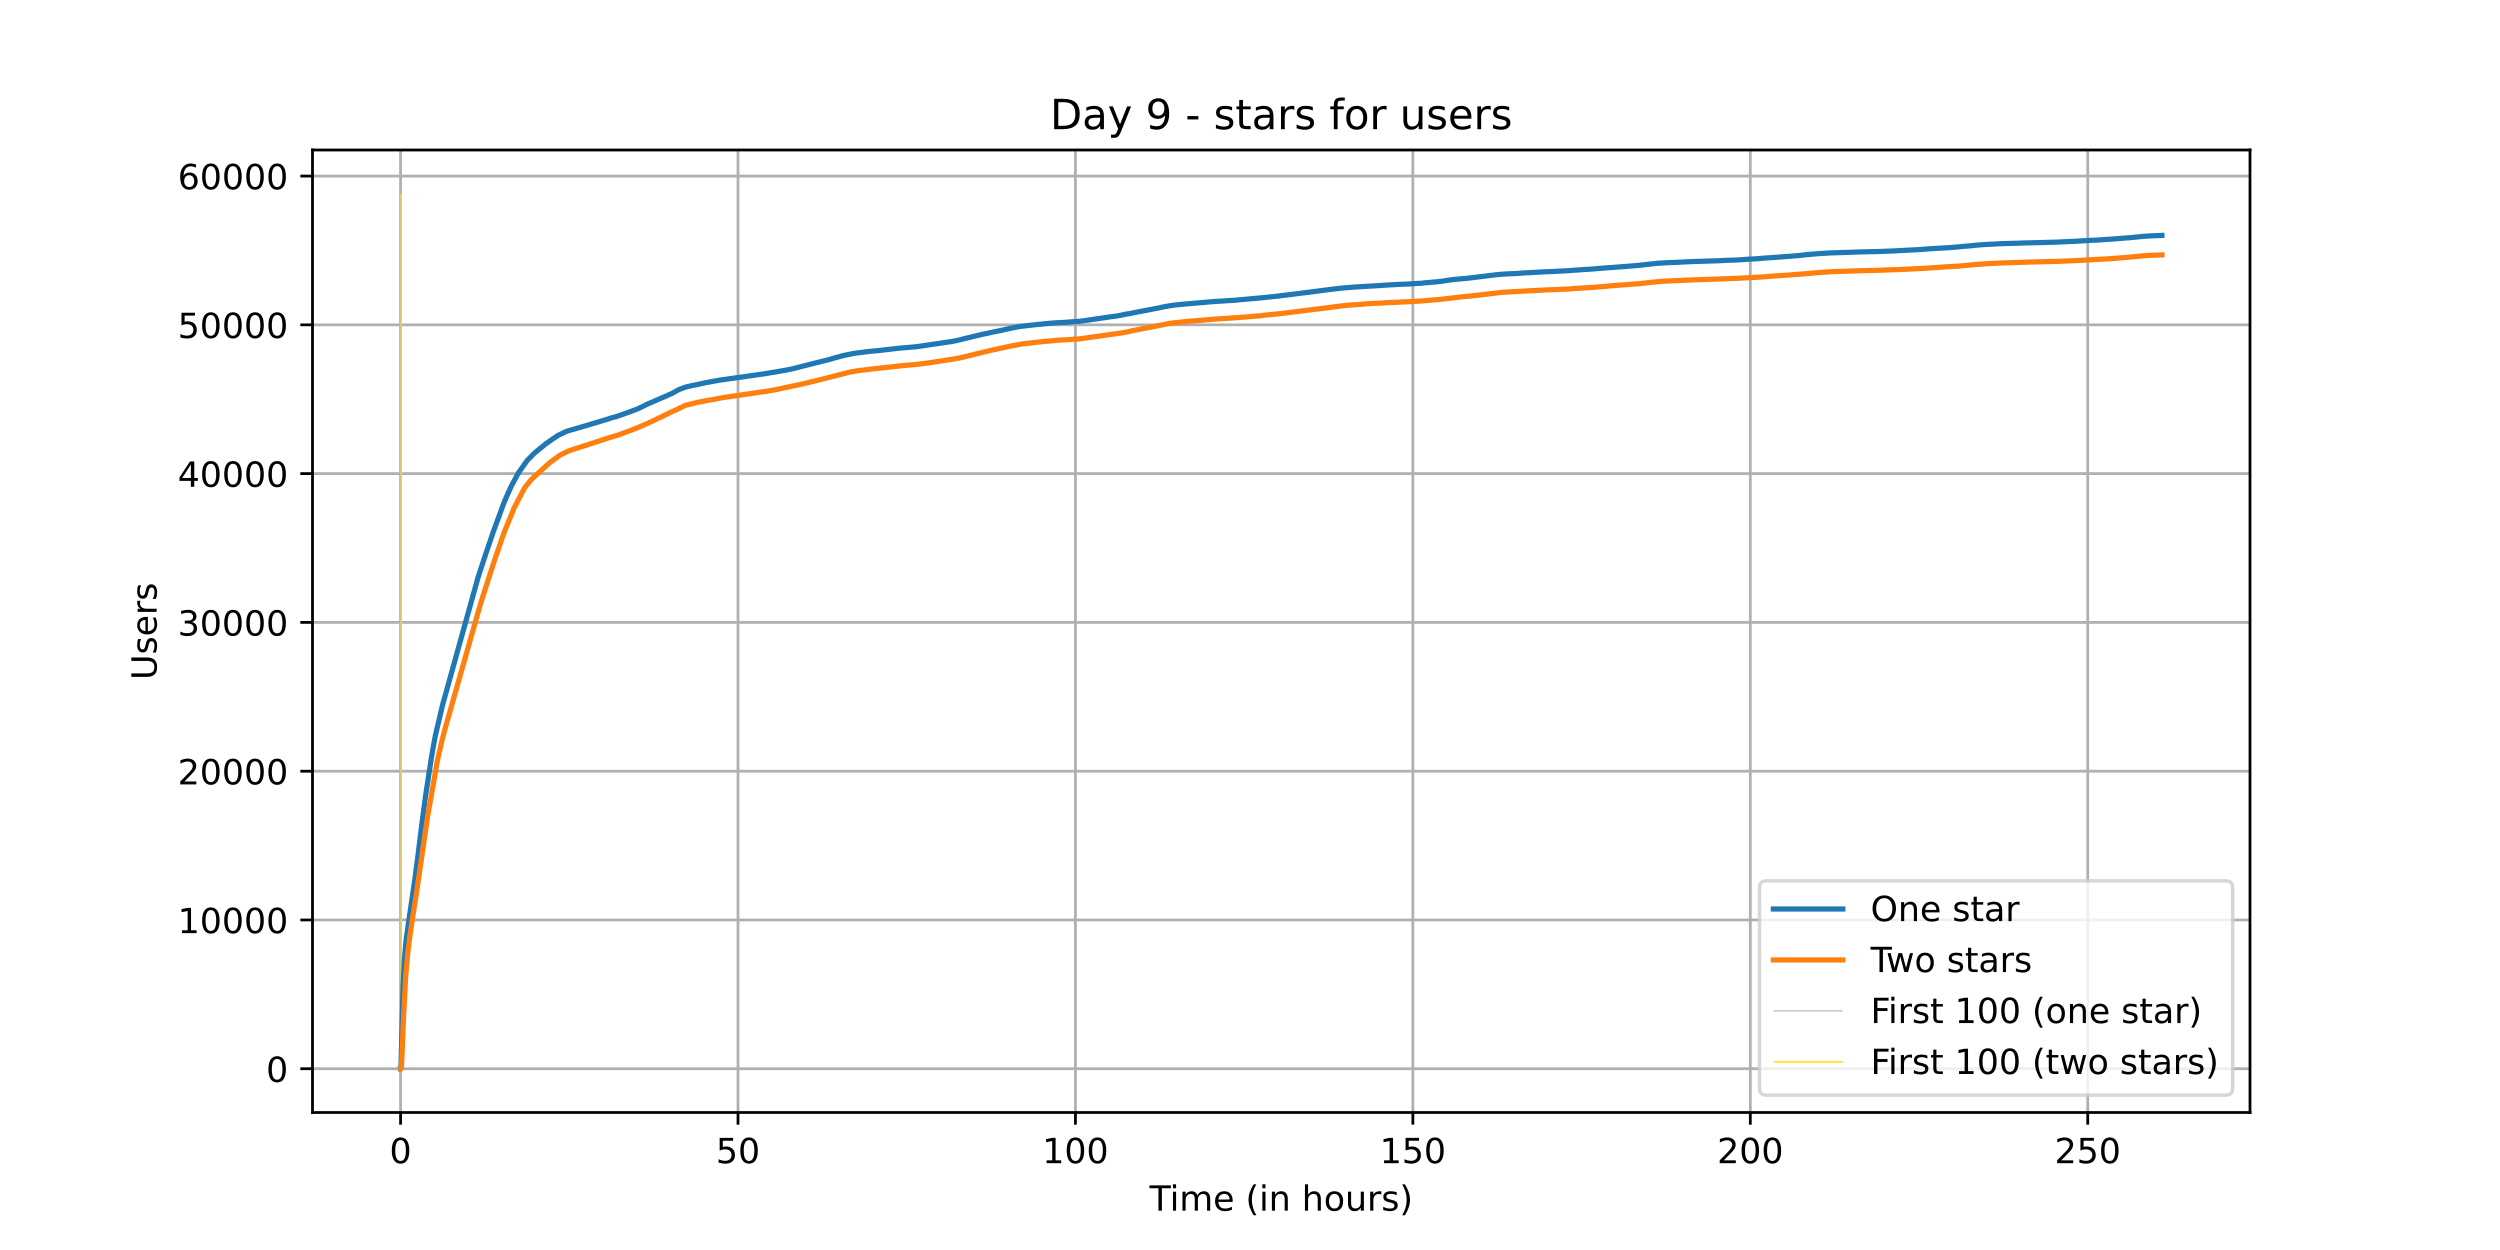 <?xml version="1.0" encoding="utf-8" standalone="no"?>
<!DOCTYPE svg PUBLIC "-//W3C//DTD SVG 1.1//EN"
  "http://www.w3.org/Graphics/SVG/1.1/DTD/svg11.dtd">
<!-- Created with matplotlib (https://matplotlib.org/) -->
<svg height="360pt" version="1.1" viewBox="0 0 720 360" width="720pt" xmlns="http://www.w3.org/2000/svg" xmlns:xlink="http://www.w3.org/1999/xlink">
 <defs>
  <style type="text/css">*{stroke-linecap:butt;stroke-linejoin:round;}</style>
 </defs>
 <g id="figure_1">
  <g id="patch_1">
   <path d="M 0 360 
L 720 360 
L 720 0 
L 0 0 
z
" style="fill:#ffffff;"/>
  </g>
  <g id="axes_1">
   <g id="patch_2">
    <path d="M 90 320.4 
L 648 320.4 
L 648 43.2 
L 90 43.2 
z
" style="fill:#ffffff;"/>
   </g>
   <g id="matplotlib.axis_1">
    <g id="xtick_1">
     <g id="line2d_1">
      <path clip-path="url(#p8c4cb5c4d4)" d="M 115.364 320.4 
L 115.364 43.2 
" style="fill:none;stroke:#b0b0b0;stroke-linecap:square;stroke-width:0.8;"/>
     </g>
     <g id="line2d_2">
      <defs>
       <path d="M 0 0 
L 0 3.5 
" id="m43dcc06c58" style="stroke:#000000;stroke-width:0.8;"/>
      </defs>
      <g>
       <use style="stroke:#000000;stroke-width:0.8;" x="115.364" xlink:href="#m43dcc06c58" y="320.4"/>
      </g>
     </g>
     <g id="text_1">
      <!-- 0 -->
      <g transform="translate(112.182 334.998)scale(0.1 -0.1)">
       <defs>
        <path d="M 31.781 66.406 
Q 24.172 66.406 20.328 58.906 
Q 16.5 51.422 16.5 36.375 
Q 16.5 21.391 20.328 13.891 
Q 24.172 6.391 31.781 6.391 
Q 39.453 6.391 43.281 13.891 
Q 47.125 21.391 47.125 36.375 
Q 47.125 51.422 43.281 58.906 
Q 39.453 66.406 31.781 66.406 
z
M 31.781 74.219 
Q 44.047 74.219 50.516 64.516 
Q 56.984 54.828 56.984 36.375 
Q 56.984 17.969 50.516 8.266 
Q 44.047 -1.422 31.781 -1.422 
Q 19.531 -1.422 13.062 8.266 
Q 6.594 17.969 6.594 36.375 
Q 6.594 54.828 13.062 64.516 
Q 19.531 74.219 31.781 74.219 
z
" id="DejaVuSans-48"/>
       </defs>
       <use xlink:href="#DejaVuSans-48"/>
      </g>
     </g>
    </g>
    <g id="xtick_2">
     <g id="line2d_3">
      <path clip-path="url(#p8c4cb5c4d4)" d="M 212.545 320.4 
L 212.545 43.2 
" style="fill:none;stroke:#b0b0b0;stroke-linecap:square;stroke-width:0.8;"/>
     </g>
     <g id="line2d_4">
      <g>
       <use style="stroke:#000000;stroke-width:0.8;" x="212.545" xlink:href="#m43dcc06c58" y="320.4"/>
      </g>
     </g>
     <g id="text_2">
      <!-- 50 -->
      <g transform="translate(206.182 334.998)scale(0.1 -0.1)">
       <defs>
        <path d="M 10.797 72.906 
L 49.516 72.906 
L 49.516 64.594 
L 19.828 64.594 
L 19.828 46.734 
Q 21.969 47.469 24.109 47.828 
Q 26.266 48.188 28.422 48.188 
Q 40.625 48.188 47.75 41.5 
Q 54.891 34.812 54.891 23.391 
Q 54.891 11.625 47.562 5.094 
Q 40.234 -1.422 26.906 -1.422 
Q 22.312 -1.422 17.547 -0.641 
Q 12.797 0.141 7.719 1.703 
L 7.719 11.625 
Q 12.109 9.234 16.797 8.062 
Q 21.484 6.891 26.703 6.891 
Q 35.156 6.891 40.078 11.328 
Q 45.016 15.766 45.016 23.391 
Q 45.016 31 40.078 35.438 
Q 35.156 39.891 26.703 39.891 
Q 22.75 39.891 18.812 39.016 
Q 14.891 38.141 10.797 36.281 
z
" id="DejaVuSans-53"/>
       </defs>
       <use xlink:href="#DejaVuSans-53"/>
       <use x="63.623" xlink:href="#DejaVuSans-48"/>
      </g>
     </g>
    </g>
    <g id="xtick_3">
     <g id="line2d_5">
      <path clip-path="url(#p8c4cb5c4d4)" d="M 309.726 320.4 
L 309.726 43.2 
" style="fill:none;stroke:#b0b0b0;stroke-linecap:square;stroke-width:0.8;"/>
     </g>
     <g id="line2d_6">
      <g>
       <use style="stroke:#000000;stroke-width:0.8;" x="309.726" xlink:href="#m43dcc06c58" y="320.4"/>
      </g>
     </g>
     <g id="text_3">
      <!-- 100 -->
      <g transform="translate(300.182 334.998)scale(0.1 -0.1)">
       <defs>
        <path d="M 12.406 8.297 
L 28.516 8.297 
L 28.516 63.922 
L 10.984 60.406 
L 10.984 69.391 
L 28.422 72.906 
L 38.281 72.906 
L 38.281 8.297 
L 54.391 8.297 
L 54.391 0 
L 12.406 0 
z
" id="DejaVuSans-49"/>
       </defs>
       <use xlink:href="#DejaVuSans-49"/>
       <use x="63.623" xlink:href="#DejaVuSans-48"/>
       <use x="127.246" xlink:href="#DejaVuSans-48"/>
      </g>
     </g>
    </g>
    <g id="xtick_4">
     <g id="line2d_7">
      <path clip-path="url(#p8c4cb5c4d4)" d="M 406.907 320.4 
L 406.907 43.2 
" style="fill:none;stroke:#b0b0b0;stroke-linecap:square;stroke-width:0.8;"/>
     </g>
     <g id="line2d_8">
      <g>
       <use style="stroke:#000000;stroke-width:0.8;" x="406.907" xlink:href="#m43dcc06c58" y="320.4"/>
      </g>
     </g>
     <g id="text_4">
      <!-- 150 -->
      <g transform="translate(397.364 334.998)scale(0.1 -0.1)">
       <use xlink:href="#DejaVuSans-49"/>
       <use x="63.623" xlink:href="#DejaVuSans-53"/>
       <use x="127.246" xlink:href="#DejaVuSans-48"/>
      </g>
     </g>
    </g>
    <g id="xtick_5">
     <g id="line2d_9">
      <path clip-path="url(#p8c4cb5c4d4)" d="M 504.089 320.4 
L 504.089 43.2 
" style="fill:none;stroke:#b0b0b0;stroke-linecap:square;stroke-width:0.8;"/>
     </g>
     <g id="line2d_10">
      <g>
       <use style="stroke:#000000;stroke-width:0.8;" x="504.089" xlink:href="#m43dcc06c58" y="320.4"/>
      </g>
     </g>
     <g id="text_5">
      <!-- 200 -->
      <g transform="translate(494.545 334.998)scale(0.1 -0.1)">
       <defs>
        <path d="M 19.188 8.297 
L 53.609 8.297 
L 53.609 0 
L 7.328 0 
L 7.328 8.297 
Q 12.938 14.109 22.625 23.891 
Q 32.328 33.688 34.812 36.531 
Q 39.547 41.844 41.422 45.531 
Q 43.312 49.219 43.312 52.781 
Q 43.312 58.594 39.234 62.25 
Q 35.156 65.922 28.609 65.922 
Q 23.969 65.922 18.812 64.312 
Q 13.672 62.703 7.812 59.422 
L 7.812 69.391 
Q 13.766 71.781 18.938 73 
Q 24.125 74.219 28.422 74.219 
Q 39.75 74.219 46.484 68.547 
Q 53.219 62.891 53.219 53.422 
Q 53.219 48.922 51.531 44.891 
Q 49.859 40.875 45.406 35.406 
Q 44.188 33.984 37.641 27.219 
Q 31.109 20.453 19.188 8.297 
z
" id="DejaVuSans-50"/>
       </defs>
       <use xlink:href="#DejaVuSans-50"/>
       <use x="63.623" xlink:href="#DejaVuSans-48"/>
       <use x="127.246" xlink:href="#DejaVuSans-48"/>
      </g>
     </g>
    </g>
    <g id="xtick_6">
     <g id="line2d_11">
      <path clip-path="url(#p8c4cb5c4d4)" d="M 601.27 320.4 
L 601.27 43.2 
" style="fill:none;stroke:#b0b0b0;stroke-linecap:square;stroke-width:0.8;"/>
     </g>
     <g id="line2d_12">
      <g>
       <use style="stroke:#000000;stroke-width:0.8;" x="601.27" xlink:href="#m43dcc06c58" y="320.4"/>
      </g>
     </g>
     <g id="text_6">
      <!-- 250 -->
      <g transform="translate(591.726 334.998)scale(0.1 -0.1)">
       <use xlink:href="#DejaVuSans-50"/>
       <use x="63.623" xlink:href="#DejaVuSans-53"/>
       <use x="127.246" xlink:href="#DejaVuSans-48"/>
      </g>
     </g>
    </g>
    <g id="text_7">
     <!-- Time (in hours) -->
     <g transform="translate(331.072 348.677)scale(0.1 -0.1)">
      <defs>
       <path d="M -0.297 72.906 
L 61.375 72.906 
L 61.375 64.594 
L 35.5 64.594 
L 35.5 0 
L 25.594 0 
L 25.594 64.594 
L -0.297 64.594 
z
" id="DejaVuSans-84"/>
       <path d="M 9.422 54.688 
L 18.406 54.688 
L 18.406 0 
L 9.422 0 
z
M 9.422 75.984 
L 18.406 75.984 
L 18.406 64.594 
L 9.422 64.594 
z
" id="DejaVuSans-105"/>
       <path d="M 52 44.188 
Q 55.375 50.25 60.062 53.125 
Q 64.75 56 71.094 56 
Q 79.641 56 84.281 50.016 
Q 88.922 44.047 88.922 33.016 
L 88.922 0 
L 79.891 0 
L 79.891 32.719 
Q 79.891 40.578 77.094 44.375 
Q 74.312 48.188 68.609 48.188 
Q 61.625 48.188 57.562 43.547 
Q 53.516 38.922 53.516 30.906 
L 53.516 0 
L 44.484 0 
L 44.484 32.719 
Q 44.484 40.625 41.703 44.406 
Q 38.922 48.188 33.109 48.188 
Q 26.219 48.188 22.156 43.531 
Q 18.109 38.875 18.109 30.906 
L 18.109 0 
L 9.078 0 
L 9.078 54.688 
L 18.109 54.688 
L 18.109 46.188 
Q 21.188 51.219 25.484 53.609 
Q 29.781 56 35.688 56 
Q 41.656 56 45.828 52.969 
Q 50 49.953 52 44.188 
z
" id="DejaVuSans-109"/>
       <path d="M 56.203 29.594 
L 56.203 25.203 
L 14.891 25.203 
Q 15.484 15.922 20.484 11.062 
Q 25.484 6.203 34.422 6.203 
Q 39.594 6.203 44.453 7.469 
Q 49.312 8.734 54.109 11.281 
L 54.109 2.781 
Q 49.266 0.734 44.188 -0.344 
Q 39.109 -1.422 33.891 -1.422 
Q 20.797 -1.422 13.156 6.188 
Q 5.516 13.812 5.516 26.812 
Q 5.516 40.234 12.766 48.109 
Q 20.016 56 32.328 56 
Q 43.359 56 49.781 48.891 
Q 56.203 41.797 56.203 29.594 
z
M 47.219 32.234 
Q 47.125 39.594 43.094 43.984 
Q 39.062 48.391 32.422 48.391 
Q 24.906 48.391 20.391 44.141 
Q 15.875 39.891 15.188 32.172 
z
" id="DejaVuSans-101"/>
       <path id="DejaVuSans-32"/>
       <path d="M 31 75.875 
Q 24.469 64.656 21.281 53.656 
Q 18.109 42.672 18.109 31.391 
Q 18.109 20.125 21.312 9.062 
Q 24.516 -2 31 -13.188 
L 23.188 -13.188 
Q 15.875 -1.703 12.234 9.375 
Q 8.594 20.453 8.594 31.391 
Q 8.594 42.281 12.203 53.312 
Q 15.828 64.359 23.188 75.875 
z
" id="DejaVuSans-40"/>
       <path d="M 54.891 33.016 
L 54.891 0 
L 45.906 0 
L 45.906 32.719 
Q 45.906 40.484 42.875 44.328 
Q 39.844 48.188 33.797 48.188 
Q 26.516 48.188 22.312 43.547 
Q 18.109 38.922 18.109 30.906 
L 18.109 0 
L 9.078 0 
L 9.078 54.688 
L 18.109 54.688 
L 18.109 46.188 
Q 21.344 51.125 25.703 53.562 
Q 30.078 56 35.797 56 
Q 45.219 56 50.047 50.172 
Q 54.891 44.344 54.891 33.016 
z
" id="DejaVuSans-110"/>
       <path d="M 54.891 33.016 
L 54.891 0 
L 45.906 0 
L 45.906 32.719 
Q 45.906 40.484 42.875 44.328 
Q 39.844 48.188 33.797 48.188 
Q 26.516 48.188 22.312 43.547 
Q 18.109 38.922 18.109 30.906 
L 18.109 0 
L 9.078 0 
L 9.078 75.984 
L 18.109 75.984 
L 18.109 46.188 
Q 21.344 51.125 25.703 53.562 
Q 30.078 56 35.797 56 
Q 45.219 56 50.047 50.172 
Q 54.891 44.344 54.891 33.016 
z
" id="DejaVuSans-104"/>
       <path d="M 30.609 48.391 
Q 23.391 48.391 19.188 42.75 
Q 14.984 37.109 14.984 27.297 
Q 14.984 17.484 19.156 11.844 
Q 23.344 6.203 30.609 6.203 
Q 37.797 6.203 41.984 11.859 
Q 46.188 17.531 46.188 27.297 
Q 46.188 37.016 41.984 42.703 
Q 37.797 48.391 30.609 48.391 
z
M 30.609 56 
Q 42.328 56 49.016 48.375 
Q 55.719 40.766 55.719 27.297 
Q 55.719 13.875 49.016 6.219 
Q 42.328 -1.422 30.609 -1.422 
Q 18.844 -1.422 12.172 6.219 
Q 5.516 13.875 5.516 27.297 
Q 5.516 40.766 12.172 48.375 
Q 18.844 56 30.609 56 
z
" id="DejaVuSans-111"/>
       <path d="M 8.5 21.578 
L 8.5 54.688 
L 17.484 54.688 
L 17.484 21.922 
Q 17.484 14.156 20.5 10.266 
Q 23.531 6.391 29.594 6.391 
Q 36.859 6.391 41.078 11.031 
Q 45.312 15.672 45.312 23.688 
L 45.312 54.688 
L 54.297 54.688 
L 54.297 0 
L 45.312 0 
L 45.312 8.406 
Q 42.047 3.422 37.719 1 
Q 33.406 -1.422 27.688 -1.422 
Q 18.266 -1.422 13.375 4.438 
Q 8.5 10.297 8.5 21.578 
z
M 31.109 56 
z
" id="DejaVuSans-117"/>
       <path d="M 41.109 46.297 
Q 39.594 47.172 37.812 47.578 
Q 36.031 48 33.891 48 
Q 26.266 48 22.188 43.047 
Q 18.109 38.094 18.109 28.812 
L 18.109 0 
L 9.078 0 
L 9.078 54.688 
L 18.109 54.688 
L 18.109 46.188 
Q 20.953 51.172 25.484 53.578 
Q 30.031 56 36.531 56 
Q 37.453 56 38.578 55.875 
Q 39.703 55.766 41.062 55.516 
z
" id="DejaVuSans-114"/>
       <path d="M 44.281 53.078 
L 44.281 44.578 
Q 40.484 46.531 36.375 47.5 
Q 32.281 48.484 27.875 48.484 
Q 21.188 48.484 17.844 46.438 
Q 14.5 44.391 14.5 40.281 
Q 14.5 37.156 16.891 35.375 
Q 19.281 33.594 26.516 31.984 
L 29.594 31.297 
Q 39.156 29.25 43.188 25.516 
Q 47.219 21.781 47.219 15.094 
Q 47.219 7.469 41.188 3.016 
Q 35.156 -1.422 24.609 -1.422 
Q 20.219 -1.422 15.453 -0.562 
Q 10.688 0.297 5.422 2 
L 5.422 11.281 
Q 10.406 8.688 15.234 7.391 
Q 20.062 6.109 24.812 6.109 
Q 31.156 6.109 34.562 8.281 
Q 37.984 10.453 37.984 14.406 
Q 37.984 18.062 35.516 20.016 
Q 33.062 21.969 24.703 23.781 
L 21.578 24.516 
Q 13.234 26.266 9.516 29.906 
Q 5.812 33.547 5.812 39.891 
Q 5.812 47.609 11.281 51.797 
Q 16.75 56 26.812 56 
Q 31.781 56 36.172 55.266 
Q 40.578 54.547 44.281 53.078 
z
" id="DejaVuSans-115"/>
       <path d="M 8.016 75.875 
L 15.828 75.875 
Q 23.141 64.359 26.781 53.312 
Q 30.422 42.281 30.422 31.391 
Q 30.422 20.453 26.781 9.375 
Q 23.141 -1.703 15.828 -13.188 
L 8.016 -13.188 
Q 14.5 -2 17.703 9.062 
Q 20.906 20.125 20.906 31.391 
Q 20.906 42.672 17.703 53.656 
Q 14.5 64.656 8.016 75.875 
z
" id="DejaVuSans-41"/>
      </defs>
      <use xlink:href="#DejaVuSans-84"/>
      <use x="57.959" xlink:href="#DejaVuSans-105"/>
      <use x="85.742" xlink:href="#DejaVuSans-109"/>
      <use x="183.154" xlink:href="#DejaVuSans-101"/>
      <use x="244.678" xlink:href="#DejaVuSans-32"/>
      <use x="276.465" xlink:href="#DejaVuSans-40"/>
      <use x="315.479" xlink:href="#DejaVuSans-105"/>
      <use x="343.262" xlink:href="#DejaVuSans-110"/>
      <use x="406.641" xlink:href="#DejaVuSans-32"/>
      <use x="438.428" xlink:href="#DejaVuSans-104"/>
      <use x="501.807" xlink:href="#DejaVuSans-111"/>
      <use x="562.988" xlink:href="#DejaVuSans-117"/>
      <use x="626.367" xlink:href="#DejaVuSans-114"/>
      <use x="667.48" xlink:href="#DejaVuSans-115"/>
      <use x="719.58" xlink:href="#DejaVuSans-41"/>
     </g>
    </g>
   </g>
   <g id="matplotlib.axis_2">
    <g id="ytick_1">
     <g id="line2d_13">
      <path clip-path="url(#p8c4cb5c4d4)" d="M 90 307.8 
L 648 307.8 
" style="fill:none;stroke:#b0b0b0;stroke-linecap:square;stroke-width:0.8;"/>
     </g>
     <g id="line2d_14">
      <defs>
       <path d="M 0 0 
L -3.5 0 
" id="mdc6d0fcca4" style="stroke:#000000;stroke-width:0.8;"/>
      </defs>
      <g>
       <use style="stroke:#000000;stroke-width:0.8;" x="90" xlink:href="#mdc6d0fcca4" y="307.8"/>
      </g>
     </g>
     <g id="text_8">
      <!-- 0 -->
      <g transform="translate(76.638 311.599)scale(0.1 -0.1)">
       <use xlink:href="#DejaVuSans-48"/>
      </g>
     </g>
    </g>
    <g id="ytick_2">
     <g id="line2d_15">
      <path clip-path="url(#p8c4cb5c4d4)" d="M 90 264.951 
L 648 264.951 
" style="fill:none;stroke:#b0b0b0;stroke-linecap:square;stroke-width:0.8;"/>
     </g>
     <g id="line2d_16">
      <g>
       <use style="stroke:#000000;stroke-width:0.8;" x="90" xlink:href="#mdc6d0fcca4" y="264.951"/>
      </g>
     </g>
     <g id="text_9">
      <!-- 10000 -->
      <g transform="translate(51.188 268.75)scale(0.1 -0.1)">
       <use xlink:href="#DejaVuSans-49"/>
       <use x="63.623" xlink:href="#DejaVuSans-48"/>
       <use x="127.246" xlink:href="#DejaVuSans-48"/>
       <use x="190.869" xlink:href="#DejaVuSans-48"/>
       <use x="254.492" xlink:href="#DejaVuSans-48"/>
      </g>
     </g>
    </g>
    <g id="ytick_3">
     <g id="line2d_17">
      <path clip-path="url(#p8c4cb5c4d4)" d="M 90 222.101 
L 648 222.101 
" style="fill:none;stroke:#b0b0b0;stroke-linecap:square;stroke-width:0.8;"/>
     </g>
     <g id="line2d_18">
      <g>
       <use style="stroke:#000000;stroke-width:0.8;" x="90" xlink:href="#mdc6d0fcca4" y="222.101"/>
      </g>
     </g>
     <g id="text_10">
      <!-- 20000 -->
      <g transform="translate(51.188 225.9)scale(0.1 -0.1)">
       <use xlink:href="#DejaVuSans-50"/>
       <use x="63.623" xlink:href="#DejaVuSans-48"/>
       <use x="127.246" xlink:href="#DejaVuSans-48"/>
       <use x="190.869" xlink:href="#DejaVuSans-48"/>
       <use x="254.492" xlink:href="#DejaVuSans-48"/>
      </g>
     </g>
    </g>
    <g id="ytick_4">
     <g id="line2d_19">
      <path clip-path="url(#p8c4cb5c4d4)" d="M 90 179.252 
L 648 179.252 
" style="fill:none;stroke:#b0b0b0;stroke-linecap:square;stroke-width:0.8;"/>
     </g>
     <g id="line2d_20">
      <g>
       <use style="stroke:#000000;stroke-width:0.8;" x="90" xlink:href="#mdc6d0fcca4" y="179.252"/>
      </g>
     </g>
     <g id="text_11">
      <!-- 30000 -->
      <g transform="translate(51.188 183.051)scale(0.1 -0.1)">
       <defs>
        <path d="M 40.578 39.312 
Q 47.656 37.797 51.625 33 
Q 55.609 28.219 55.609 21.188 
Q 55.609 10.406 48.188 4.484 
Q 40.766 -1.422 27.094 -1.422 
Q 22.516 -1.422 17.656 -0.516 
Q 12.797 0.391 7.625 2.203 
L 7.625 11.719 
Q 11.719 9.328 16.594 8.109 
Q 21.484 6.891 26.812 6.891 
Q 36.078 6.891 40.938 10.547 
Q 45.797 14.203 45.797 21.188 
Q 45.797 27.641 41.281 31.266 
Q 36.766 34.906 28.719 34.906 
L 20.219 34.906 
L 20.219 43.016 
L 29.109 43.016 
Q 36.375 43.016 40.234 45.922 
Q 44.094 48.828 44.094 54.297 
Q 44.094 59.906 40.109 62.906 
Q 36.141 65.922 28.719 65.922 
Q 24.656 65.922 20.016 65.031 
Q 15.375 64.156 9.812 62.312 
L 9.812 71.094 
Q 15.438 72.656 20.344 73.438 
Q 25.25 74.219 29.594 74.219 
Q 40.828 74.219 47.359 69.109 
Q 53.906 64.016 53.906 55.328 
Q 53.906 49.266 50.438 45.094 
Q 46.969 40.922 40.578 39.312 
z
" id="DejaVuSans-51"/>
       </defs>
       <use xlink:href="#DejaVuSans-51"/>
       <use x="63.623" xlink:href="#DejaVuSans-48"/>
       <use x="127.246" xlink:href="#DejaVuSans-48"/>
       <use x="190.869" xlink:href="#DejaVuSans-48"/>
       <use x="254.492" xlink:href="#DejaVuSans-48"/>
      </g>
     </g>
    </g>
    <g id="ytick_5">
     <g id="line2d_21">
      <path clip-path="url(#p8c4cb5c4d4)" d="M 90 136.402 
L 648 136.402 
" style="fill:none;stroke:#b0b0b0;stroke-linecap:square;stroke-width:0.8;"/>
     </g>
     <g id="line2d_22">
      <g>
       <use style="stroke:#000000;stroke-width:0.8;" x="90" xlink:href="#mdc6d0fcca4" y="136.402"/>
      </g>
     </g>
     <g id="text_12">
      <!-- 40000 -->
      <g transform="translate(51.188 140.201)scale(0.1 -0.1)">
       <defs>
        <path d="M 37.797 64.312 
L 12.891 25.391 
L 37.797 25.391 
z
M 35.203 72.906 
L 47.609 72.906 
L 47.609 25.391 
L 58.016 25.391 
L 58.016 17.188 
L 47.609 17.188 
L 47.609 0 
L 37.797 0 
L 37.797 17.188 
L 4.891 17.188 
L 4.891 26.703 
z
" id="DejaVuSans-52"/>
       </defs>
       <use xlink:href="#DejaVuSans-52"/>
       <use x="63.623" xlink:href="#DejaVuSans-48"/>
       <use x="127.246" xlink:href="#DejaVuSans-48"/>
       <use x="190.869" xlink:href="#DejaVuSans-48"/>
       <use x="254.492" xlink:href="#DejaVuSans-48"/>
      </g>
     </g>
    </g>
    <g id="ytick_6">
     <g id="line2d_23">
      <path clip-path="url(#p8c4cb5c4d4)" d="M 90 93.553 
L 648 93.553 
" style="fill:none;stroke:#b0b0b0;stroke-linecap:square;stroke-width:0.8;"/>
     </g>
     <g id="line2d_24">
      <g>
       <use style="stroke:#000000;stroke-width:0.8;" x="90" xlink:href="#mdc6d0fcca4" y="93.553"/>
      </g>
     </g>
     <g id="text_13">
      <!-- 50000 -->
      <g transform="translate(51.188 97.352)scale(0.1 -0.1)">
       <use xlink:href="#DejaVuSans-53"/>
       <use x="63.623" xlink:href="#DejaVuSans-48"/>
       <use x="127.246" xlink:href="#DejaVuSans-48"/>
       <use x="190.869" xlink:href="#DejaVuSans-48"/>
       <use x="254.492" xlink:href="#DejaVuSans-48"/>
      </g>
     </g>
    </g>
    <g id="ytick_7">
     <g id="line2d_25">
      <path clip-path="url(#p8c4cb5c4d4)" d="M 90 50.703 
L 648 50.703 
" style="fill:none;stroke:#b0b0b0;stroke-linecap:square;stroke-width:0.8;"/>
     </g>
     <g id="line2d_26">
      <g>
       <use style="stroke:#000000;stroke-width:0.8;" x="90" xlink:href="#mdc6d0fcca4" y="50.703"/>
      </g>
     </g>
     <g id="text_14">
      <!-- 60000 -->
      <g transform="translate(51.188 54.502)scale(0.1 -0.1)">
       <defs>
        <path d="M 33.016 40.375 
Q 26.375 40.375 22.484 35.828 
Q 18.609 31.297 18.609 23.391 
Q 18.609 15.531 22.484 10.953 
Q 26.375 6.391 33.016 6.391 
Q 39.656 6.391 43.531 10.953 
Q 47.406 15.531 47.406 23.391 
Q 47.406 31.297 43.531 35.828 
Q 39.656 40.375 33.016 40.375 
z
M 52.594 71.297 
L 52.594 62.312 
Q 48.875 64.062 45.094 64.984 
Q 41.312 65.922 37.594 65.922 
Q 27.828 65.922 22.672 59.328 
Q 17.531 52.734 16.797 39.406 
Q 19.672 43.656 24.016 45.922 
Q 28.375 48.188 33.594 48.188 
Q 44.578 48.188 50.953 41.516 
Q 57.328 34.859 57.328 23.391 
Q 57.328 12.156 50.688 5.359 
Q 44.047 -1.422 33.016 -1.422 
Q 20.359 -1.422 13.672 8.266 
Q 6.984 17.969 6.984 36.375 
Q 6.984 53.656 15.188 63.938 
Q 23.391 74.219 37.203 74.219 
Q 40.922 74.219 44.703 73.484 
Q 48.484 72.75 52.594 71.297 
z
" id="DejaVuSans-54"/>
       </defs>
       <use xlink:href="#DejaVuSans-54"/>
       <use x="63.623" xlink:href="#DejaVuSans-48"/>
       <use x="127.246" xlink:href="#DejaVuSans-48"/>
       <use x="190.869" xlink:href="#DejaVuSans-48"/>
       <use x="254.492" xlink:href="#DejaVuSans-48"/>
      </g>
     </g>
    </g>
    <g id="text_15">
     <!-- Users -->
     <g transform="translate(45.108 195.801)rotate(-90)scale(0.1 -0.1)">
      <defs>
       <path d="M 8.688 72.906 
L 18.609 72.906 
L 18.609 28.609 
Q 18.609 16.891 22.844 11.734 
Q 27.094 6.594 36.625 6.594 
Q 46.094 6.594 50.344 11.734 
Q 54.594 16.891 54.594 28.609 
L 54.594 72.906 
L 64.5 72.906 
L 64.5 27.391 
Q 64.5 13.141 57.438 5.859 
Q 50.391 -1.422 36.625 -1.422 
Q 22.797 -1.422 15.734 5.859 
Q 8.688 13.141 8.688 27.391 
z
" id="DejaVuSans-85"/>
      </defs>
      <use xlink:href="#DejaVuSans-85"/>
      <use x="73.193" xlink:href="#DejaVuSans-115"/>
      <use x="125.293" xlink:href="#DejaVuSans-101"/>
      <use x="186.816" xlink:href="#DejaVuSans-114"/>
      <use x="227.93" xlink:href="#DejaVuSans-115"/>
     </g>
    </g>
   </g>
   <g id="LineCollection_1">
    <path clip-path="url(#p8c4cb5c4d4)" d="M 115.476 307.8 
L 115.476 55.8 
" style="fill:none;stroke:#c0c0c0;stroke-width:0.4;"/>
   </g>
   <g id="LineCollection_2">
    <path clip-path="url(#p8c4cb5c4d4)" d="M 115.573 307.8 
L 115.573 55.8 
" style="fill:none;stroke:#ffd700;stroke-width:0.4;"/>
   </g>
   <g id="line2d_27">
    <path clip-path="url(#p8c4cb5c4d4)" d="M 115.364 307.8 
L 115.412 307.796 
L 115.476 307.239 
L 115.637 301.18 
L 116.086 283.933 
L 116.503 275.959 
L 116.985 270.525 
L 117.98 263.494 
L 119.04 256.239 
L 119.425 253.63 
L 120.292 247.039 
L 121.48 237.48 
L 122.571 229.15 
L 124.208 218.45 
L 124.754 215.271 
L 125.395 211.791 
L 127.45 203.054 
L 137.663 166.35 
L 137.952 165.433 
L 140.199 158.637 
L 140.552 157.63 
L 141.965 153.435 
L 145.145 144.775 
L 146.269 142.161 
L 146.686 141.27 
L 146.911 140.773 
L 147.296 139.916 
L 149.256 136.265 
L 151.953 132.451 
L 152.242 132.22 
L 153.462 130.939 
L 154.137 130.305 
L 154.651 129.906 
L 155.325 129.34 
L 155.454 129.216 
L 155.968 128.813 
L 156.288 128.569 
L 156.963 127.995 
L 157.316 127.699 
L 157.701 127.502 
L 158.119 127.151 
L 158.6 126.842 
L 159.338 126.298 
L 159.563 126.174 
L 160.751 125.373 
L 163.095 124.254 
L 164.444 123.834 
L 165.247 123.624 
L 165.6 123.513 
L 170.207 122.159 
L 171.4 121.803 
L 174.033 120.993 
L 174.515 120.861 
L 176.441 120.243 
L 176.73 120.171 
L 177.629 119.944 
L 178.303 119.704 
L 179.556 119.258 
L 180.234 119.014 
L 181.583 118.538 
L 182.418 118.217 
L 183.51 117.814 
L 185.469 116.884 
L 185.855 116.674 
L 186.304 116.451 
L 186.85 116.216 
L 189.934 114.879 
L 190.544 114.6 
L 191.507 114.21 
L 192.086 113.953 
L 192.76 113.632 
L 193.467 113.336 
L 194.496 112.775 
L 194.624 112.689 
L 195.202 112.372 
L 195.812 112.089 
L 196.778 111.725 
L 197.452 111.476 
L 198.576 111.224 
L 198.994 111.117 
L 200.633 110.787 
L 203.042 110.251 
L 205.098 109.874 
L 205.451 109.805 
L 206.51 109.63 
L 206.992 109.523 
L 220.669 107.577 
L 221.054 107.496 
L 224.432 106.93 
L 225.621 106.72 
L 226.263 106.613 
L 227.9 106.287 
L 228.317 106.185 
L 229.28 105.953 
L 229.601 105.863 
L 236.921 104.004 
L 237.467 103.896 
L 238.334 103.656 
L 238.783 103.549 
L 239.265 103.416 
L 240.485 103.044 
L 240.935 102.937 
L 241.256 102.851 
L 242.026 102.637 
L 242.316 102.53 
L 243.6 102.247 
L 245.206 101.93 
L 245.687 101.822 
L 246.748 101.655 
L 247.615 101.557 
L 248.032 101.505 
L 248.739 101.411 
L 249.028 101.368 
L 249.831 101.265 
L 250.505 101.197 
L 253.074 100.961 
L 253.94 100.854 
L 259.205 100.254 
L 260.617 100.147 
L 262.993 99.937 
L 264.116 99.83 
L 271.311 98.767 
L 272.338 98.604 
L 273.205 98.502 
L 274.232 98.335 
L 274.811 98.227 
L 276.03 97.97 
L 276.255 97.919 
L 277.154 97.679 
L 281.937 96.522 
L 282.418 96.419 
L 282.771 96.312 
L 284.28 96.004 
L 286.399 95.545 
L 288.036 95.219 
L 288.614 95.099 
L 289.706 94.842 
L 291.664 94.422 
L 292.242 94.315 
L 293.783 94.015 
L 298.694 93.463 
L 299.849 93.36 
L 300.652 93.257 
L 301.872 93.15 
L 303.962 92.978 
L 306.016 92.871 
L 306.498 92.854 
L 307.878 92.751 
L 308.552 92.683 
L 309.932 92.606 
L 311.281 92.498 
L 311.762 92.426 
L 312.533 92.318 
L 319.756 91.252 
L 320.527 91.153 
L 321.393 91.05 
L 322.743 90.806 
L 323.931 90.54 
L 324.22 90.476 
L 324.926 90.377 
L 325.215 90.335 
L 325.793 90.232 
L 326.178 90.146 
L 327.623 89.846 
L 327.976 89.778 
L 328.618 89.67 
L 330.351 89.332 
L 330.929 89.22 
L 332.566 88.899 
L 333.177 88.796 
L 335.295 88.333 
L 335.905 88.231 
L 337.029 88.042 
L 337.8 87.939 
L 338.281 87.862 
L 341.62 87.524 
L 343.032 87.416 
L 345.601 87.181 
L 347.045 87.078 
L 347.815 86.988 
L 349.934 86.817 
L 352.021 86.709 
L 353.883 86.572 
L 355.809 86.47 
L 356.098 86.427 
L 357.157 86.32 
L 359.533 86.114 
L 360.592 86.011 
L 361.267 85.947 
L 362.615 85.84 
L 366.825 85.394 
L 368.013 85.291 
L 368.526 85.201 
L 369.361 85.098 
L 370.068 85.025 
L 384.967 83.132 
L 385.898 83.024 
L 386.573 82.956 
L 387.889 82.849 
L 389.816 82.699 
L 391.518 82.592 
L 393.187 82.476 
L 395.017 82.369 
L 396.302 82.305 
L 397.939 82.197 
L 399.611 82.086 
L 401.442 81.979 
L 402.858 81.902 
L 405.716 81.795 
L 407.481 81.67 
L 409.472 81.568 
L 410.371 81.443 
L 411.847 81.34 
L 412.297 81.276 
L 413.774 81.169 
L 414.255 81.092 
L 415.315 80.985 
L 416.214 80.856 
L 416.759 80.749 
L 417.562 80.642 
L 418.268 80.535 
L 421.061 80.269 
L 422.474 80.162 
L 431.531 79.052 
L 433.072 78.945 
L 434.55 78.859 
L 437.118 78.752 
L 439.173 78.59 
L 441.324 78.482 
L 441.869 78.448 
L 443.7 78.341 
L 444.951 78.281 
L 447.552 78.174 
L 448.996 78.088 
L 451.436 77.981 
L 453.651 77.797 
L 455.417 77.694 
L 455.738 77.643 
L 457.728 77.54 
L 458.307 77.497 
L 459.592 77.394 
L 459.977 77.351 
L 461.486 77.244 
L 462.031 77.205 
L 463.187 77.098 
L 463.669 77.081 
L 464.953 76.974 
L 465.531 76.931 
L 467.394 76.794 
L 468.871 76.687 
L 471.088 76.498 
L 472.212 76.391 
L 477.319 75.826 
L 479.085 75.719 
L 480.369 75.654 
L 482.938 75.547 
L 484.223 75.483 
L 486.373 75.376 
L 487.625 75.32 
L 491.029 75.222 
L 491.349 75.2 
L 495.14 75.093 
L 496.747 74.99 
L 499.989 74.883 
L 501.306 74.819 
L 502.686 74.712 
L 504.259 74.609 
L 506.088 74.506 
L 506.699 74.459 
L 507.791 74.352 
L 509.396 74.245 
L 510.969 74.137 
L 512.831 74 
L 514.179 73.893 
L 514.692 73.867 
L 515.881 73.769 
L 516.169 73.739 
L 518.097 73.593 
L 518.964 73.486 
L 519.639 73.418 
L 522.434 73.152 
L 523.782 73.045 
L 525.324 72.951 
L 527.154 72.843 
L 528.246 72.809 
L 531.616 72.702 
L 532.708 72.663 
L 535.5 72.556 
L 536.464 72.539 
L 541.247 72.432 
L 542.499 72.376 
L 545.484 72.269 
L 546.993 72.179 
L 549.177 72.072 
L 549.754 72.029 
L 552.13 71.922 
L 553.863 71.798 
L 555.276 71.695 
L 555.853 71.648 
L 557.555 71.541 
L 559.064 71.446 
L 560.926 71.352 
L 561.183 71.327 
L 562.597 71.219 
L 564.62 71.057 
L 565.423 70.949 
L 567.125 70.834 
L 568.121 70.727 
L 568.859 70.645 
L 571.173 70.448 
L 573.067 70.341 
L 574.159 70.302 
L 575.925 70.195 
L 577.113 70.148 
L 581.351 70.041 
L 582.635 69.981 
L 587.322 69.874 
L 588.414 69.84 
L 592.33 69.733 
L 593.679 69.664 
L 595.99 69.557 
L 597.178 69.51 
L 599.136 69.407 
L 599.714 69.36 
L 601.383 69.257 
L 601.929 69.227 
L 604.595 69.12 
L 605.301 69.047 
L 606.842 68.94 
L 608.383 68.846 
L 609.828 68.738 
L 612.043 68.55 
L 613.552 68.443 
L 617.243 68.066 
L 619.202 67.959 
L 620.55 67.886 
L 622.636 67.8 
L 622.636 67.8 
" style="fill:none;stroke:#1f77b4;stroke-linecap:square;stroke-width:1.5;"/>
   </g>
   <g id="line2d_28">
    <path clip-path="url(#p8c4cb5c4d4)" d="M 115.364 307.8 
L 115.508 307.723 
L 115.604 307.127 
L 115.765 304.368 
L 116.182 293.767 
L 116.824 281.409 
L 117.434 274.523 
L 118.044 269.694 
L 118.911 263.764 
L 119.906 257.456 
L 122.603 238.945 
L 123.084 235.569 
L 125.974 219.033 
L 127.45 212.576 
L 127.643 211.911 
L 128.413 209.066 
L 137.534 176.899 
L 137.727 176.235 
L 138.273 174.345 
L 138.755 172.756 
L 139.14 171.5 
L 139.333 170.93 
L 139.622 170.022 
L 142.254 161.889 
L 142.768 160.346 
L 143.218 159.095 
L 144.182 156.276 
L 144.471 155.346 
L 145.209 153.336 
L 148.131 146.155 
L 151.15 140.396 
L 153.077 138.03 
L 157.99 133.548 
L 158.407 133.214 
L 158.857 132.841 
L 159.178 132.644 
L 160.815 131.41 
L 161.04 131.277 
L 161.457 130.986 
L 163.898 129.816 
L 165.567 129.263 
L 165.922 129.152 
L 167.821 128.535 
L 168.142 128.436 
L 168.496 128.333 
L 170.401 127.695 
L 171.14 127.494 
L 171.721 127.267 
L 172.331 127.074 
L 174.419 126.41 
L 175.093 126.17 
L 178.335 125.193 
L 178.881 124.957 
L 181.454 124.031 
L 181.904 123.869 
L 182.45 123.637 
L 183.381 123.277 
L 186.689 121.85 
L 186.882 121.752 
L 187.364 121.516 
L 187.974 121.238 
L 188.359 121.083 
L 189.226 120.638 
L 189.483 120.496 
L 190.576 120.038 
L 190.929 119.832 
L 191.218 119.695 
L 191.7 119.451 
L 192.246 119.211 
L 192.471 119.069 
L 192.792 118.898 
L 193.178 118.735 
L 195.267 117.793 
L 195.845 117.475 
L 197.324 116.764 
L 197.613 116.67 
L 198.223 116.533 
L 198.737 116.426 
L 199.605 116.22 
L 199.83 116.139 
L 200.825 115.899 
L 201.05 115.864 
L 202.463 115.569 
L 203.042 115.457 
L 205.675 115.003 
L 206.028 114.93 
L 207.441 114.639 
L 207.891 114.579 
L 208.533 114.485 
L 208.918 114.399 
L 209.817 114.292 
L 210.781 114.146 
L 218.357 113.028 
L 218.582 112.976 
L 219.449 112.869 
L 220.155 112.788 
L 220.829 112.685 
L 221.215 112.599 
L 221.856 112.492 
L 222.857 112.338 
L 230.596 110.701 
L 231.367 110.512 
L 235.476 109.535 
L 235.797 109.45 
L 236.054 109.381 
L 244.371 107.256 
L 244.789 107.149 
L 245.912 106.96 
L 246.555 106.853 
L 247.615 106.677 
L 248.899 106.57 
L 249.991 106.395 
L 250.987 106.287 
L 255.738 105.76 
L 260.393 105.255 
L 261.645 105.148 
L 263.763 104.972 
L 264.601 104.869 
L 265.404 104.766 
L 266.206 104.663 
L 266.624 104.612 
L 267.523 104.505 
L 272.691 103.708 
L 273.076 103.618 
L 273.976 103.511 
L 276.544 103.061 
L 277.346 102.851 
L 277.828 102.752 
L 278.598 102.56 
L 283.381 101.385 
L 284.537 101.128 
L 285.051 100.966 
L 286.27 100.696 
L 286.752 100.614 
L 287.201 100.511 
L 289.706 99.963 
L 290.283 99.856 
L 290.99 99.693 
L 292.98 99.32 
L 293.558 99.196 
L 294.232 99.089 
L 295.163 98.956 
L 299.881 98.433 
L 300.78 98.326 
L 302.71 98.18 
L 303.769 98.082 
L 304.251 98.009 
L 305.888 97.902 
L 306.979 97.863 
L 308.52 97.765 
L 308.969 97.705 
L 310.863 97.598 
L 322.84 95.914 
L 323.064 95.879 
L 325.119 95.502 
L 325.632 95.348 
L 327.301 95.018 
L 329.195 94.628 
L 331.283 94.242 
L 331.86 94.127 
L 333.401 93.827 
L 335.039 93.501 
L 336.837 93.124 
L 337.767 93.017 
L 342.39 92.516 
L 343.996 92.408 
L 346.371 92.198 
L 347.559 92.091 
L 349.773 91.903 
L 351.668 91.796 
L 353.433 91.671 
L 355.039 91.564 
L 356.548 91.474 
L 357.735 91.367 
L 359.501 91.239 
L 360.561 91.132 
L 362.359 90.999 
L 363.354 90.896 
L 364.35 90.742 
L 365.605 90.634 
L 369.554 90.223 
L 370.388 90.129 
L 370.71 90.082 
L 387.504 87.969 
L 388.756 87.862 
L 390.265 87.768 
L 391.871 87.661 
L 392.545 87.588 
L 393.732 87.489 
L 394.118 87.455 
L 395.435 87.387 
L 397.843 87.279 
L 399.449 87.172 
L 402.023 87.065 
L 403.276 87.005 
L 405.62 86.898 
L 407.096 86.808 
L 409.119 86.701 
L 411.398 86.508 
L 412.682 86.405 
L 413.357 86.337 
L 414.705 86.23 
L 421.928 85.385 
L 423.309 85.283 
L 424.208 85.158 
L 425.3 85.051 
L 432.719 84.181 
L 434.614 84.074 
L 436.027 83.993 
L 438.21 83.886 
L 439.815 83.783 
L 441.966 83.676 
L 442.512 83.637 
L 444.502 83.539 
L 444.855 83.513 
L 447.712 83.41 
L 448.161 83.397 
L 450.601 83.29 
L 451.917 83.226 
L 453.17 83.127 
L 453.587 83.076 
L 454.903 83.012 
L 456.251 82.904 
L 457.632 82.827 
L 459.239 82.72 
L 461.036 82.587 
L 462.256 82.485 
L 462.995 82.395 
L 464.407 82.287 
L 466.623 82.103 
L 468.261 82 
L 468.614 81.966 
L 469.867 81.859 
L 471.57 81.739 
L 472.662 81.645 
L 472.983 81.585 
L 474.107 81.478 
L 478.249 81.032 
L 480.433 80.925 
L 481.718 80.861 
L 484.223 80.753 
L 485.507 80.689 
L 488.267 80.582 
L 489.423 80.539 
L 492.891 80.432 
L 493.341 80.419 
L 496.008 80.312 
L 497.26 80.256 
L 500.278 80.149 
L 501.626 80.081 
L 503.713 79.974 
L 505.093 79.901 
L 507.052 79.794 
L 509.075 79.635 
L 510.359 79.528 
L 512.06 79.408 
L 513.793 79.301 
L 515.495 79.185 
L 516.844 79.078 
L 518.804 78.928 
L 520.152 78.821 
L 520.827 78.757 
L 521.79 78.649 
L 522.305 78.624 
L 524.426 78.452 
L 525.999 78.345 
L 527.7 78.225 
L 531.905 78.118 
L 533.157 78.062 
L 536.078 77.955 
L 537.073 77.934 
L 541.728 77.827 
L 543.109 77.754 
L 546.543 77.647 
L 547.764 77.591 
L 550.172 77.484 
L 551.52 77.415 
L 553.446 77.313 
L 553.991 77.278 
L 555.34 77.21 
L 556.752 77.103 
L 558.357 77 
L 559.674 76.893 
L 560.251 76.854 
L 562.244 76.747 
L 562.821 76.704 
L 564.588 76.597 
L 567.479 76.318 
L 568.506 76.224 
L 568.795 76.181 
L 570.53 76.074 
L 572.522 75.92 
L 574.865 75.813 
L 575.411 75.779 
L 578.205 75.671 
L 579.232 75.646 
L 582.795 75.539 
L 583.984 75.487 
L 587.868 75.384 
L 588.382 75.363 
L 592.876 75.26 
L 593.358 75.239 
L 595.926 75.136 
L 596.44 75.114 
L 597.756 75.046 
L 600.035 74.939 
L 601.544 74.844 
L 603.182 74.737 
L 604.37 74.686 
L 606.424 74.579 
L 606.97 74.549 
L 608.351 74.446 
L 608.704 74.42 
L 610.213 74.313 
L 612.588 74.107 
L 614.001 74 
L 614.707 73.923 
L 617.5 73.658 
L 619.137 73.55 
L 620.293 73.503 
L 622.636 73.413 
L 622.636 73.413 
" style="fill:none;stroke:#ff7f0e;stroke-linecap:square;stroke-width:1.5;"/>
   </g>
   <g id="patch_3">
    <path d="M 90 320.4 
L 90 43.2 
" style="fill:none;stroke:#000000;stroke-linecap:square;stroke-linejoin:miter;stroke-width:0.8;"/>
   </g>
   <g id="patch_4">
    <path d="M 648 320.4 
L 648 43.2 
" style="fill:none;stroke:#000000;stroke-linecap:square;stroke-linejoin:miter;stroke-width:0.8;"/>
   </g>
   <g id="patch_5">
    <path d="M 90 320.4 
L 648 320.4 
" style="fill:none;stroke:#000000;stroke-linecap:square;stroke-linejoin:miter;stroke-width:0.8;"/>
   </g>
   <g id="patch_6">
    <path d="M 90 43.2 
L 648 43.2 
" style="fill:none;stroke:#000000;stroke-linecap:square;stroke-linejoin:miter;stroke-width:0.8;"/>
   </g>
   <g id="text_16">
    <!-- Day 9 - stars for users -->
    <g transform="translate(302.426 37.2)scale(0.12 -0.12)">
     <defs>
      <path d="M 19.672 64.797 
L 19.672 8.109 
L 31.594 8.109 
Q 46.688 8.109 53.688 14.938 
Q 60.688 21.781 60.688 36.531 
Q 60.688 51.172 53.688 57.984 
Q 46.688 64.797 31.594 64.797 
z
M 9.812 72.906 
L 30.078 72.906 
Q 51.266 72.906 61.172 64.094 
Q 71.094 55.281 71.094 36.531 
Q 71.094 17.672 61.125 8.828 
Q 51.172 0 30.078 0 
L 9.812 0 
z
" id="DejaVuSans-68"/>
      <path d="M 34.281 27.484 
Q 23.391 27.484 19.188 25 
Q 14.984 22.516 14.984 16.5 
Q 14.984 11.719 18.141 8.906 
Q 21.297 6.109 26.703 6.109 
Q 34.188 6.109 38.703 11.406 
Q 43.219 16.703 43.219 25.484 
L 43.219 27.484 
z
M 52.203 31.203 
L 52.203 0 
L 43.219 0 
L 43.219 8.297 
Q 40.141 3.328 35.547 0.953 
Q 30.953 -1.422 24.312 -1.422 
Q 15.922 -1.422 10.953 3.297 
Q 6 8.016 6 15.922 
Q 6 25.141 12.172 29.828 
Q 18.359 34.516 30.609 34.516 
L 43.219 34.516 
L 43.219 35.406 
Q 43.219 41.609 39.141 45 
Q 35.062 48.391 27.688 48.391 
Q 23 48.391 18.547 47.266 
Q 14.109 46.141 10.016 43.891 
L 10.016 52.203 
Q 14.938 54.109 19.578 55.047 
Q 24.219 56 28.609 56 
Q 40.484 56 46.344 49.844 
Q 52.203 43.703 52.203 31.203 
z
" id="DejaVuSans-97"/>
      <path d="M 32.172 -5.078 
Q 28.375 -14.844 24.75 -17.812 
Q 21.141 -20.797 15.094 -20.797 
L 7.906 -20.797 
L 7.906 -13.281 
L 13.188 -13.281 
Q 16.891 -13.281 18.938 -11.516 
Q 21 -9.766 23.484 -3.219 
L 25.094 0.875 
L 2.984 54.688 
L 12.5 54.688 
L 29.594 11.922 
L 46.688 54.688 
L 56.203 54.688 
z
" id="DejaVuSans-121"/>
      <path d="M 10.984 1.516 
L 10.984 10.5 
Q 14.703 8.734 18.5 7.812 
Q 22.312 6.891 25.984 6.891 
Q 35.75 6.891 40.891 13.453 
Q 46.047 20.016 46.781 33.406 
Q 43.953 29.203 39.594 26.953 
Q 35.25 24.703 29.984 24.703 
Q 19.047 24.703 12.672 31.312 
Q 6.297 37.938 6.297 49.422 
Q 6.297 60.641 12.938 67.422 
Q 19.578 74.219 30.609 74.219 
Q 43.266 74.219 49.922 64.516 
Q 56.594 54.828 56.594 36.375 
Q 56.594 19.141 48.406 8.859 
Q 40.234 -1.422 26.422 -1.422 
Q 22.703 -1.422 18.891 -0.688 
Q 15.094 0.047 10.984 1.516 
z
M 30.609 32.422 
Q 37.25 32.422 41.125 36.953 
Q 45.016 41.5 45.016 49.422 
Q 45.016 57.281 41.125 61.844 
Q 37.25 66.406 30.609 66.406 
Q 23.969 66.406 20.094 61.844 
Q 16.219 57.281 16.219 49.422 
Q 16.219 41.5 20.094 36.953 
Q 23.969 32.422 30.609 32.422 
z
" id="DejaVuSans-57"/>
      <path d="M 4.891 31.391 
L 31.203 31.391 
L 31.203 23.391 
L 4.891 23.391 
z
" id="DejaVuSans-45"/>
      <path d="M 18.312 70.219 
L 18.312 54.688 
L 36.812 54.688 
L 36.812 47.703 
L 18.312 47.703 
L 18.312 18.016 
Q 18.312 11.328 20.141 9.422 
Q 21.969 7.516 27.594 7.516 
L 36.812 7.516 
L 36.812 0 
L 27.594 0 
Q 17.188 0 13.234 3.875 
Q 9.281 7.766 9.281 18.016 
L 9.281 47.703 
L 2.688 47.703 
L 2.688 54.688 
L 9.281 54.688 
L 9.281 70.219 
z
" id="DejaVuSans-116"/>
      <path d="M 37.109 75.984 
L 37.109 68.5 
L 28.516 68.5 
Q 23.688 68.5 21.797 66.547 
Q 19.922 64.594 19.922 59.516 
L 19.922 54.688 
L 34.719 54.688 
L 34.719 47.703 
L 19.922 47.703 
L 19.922 0 
L 10.891 0 
L 10.891 47.703 
L 2.297 47.703 
L 2.297 54.688 
L 10.891 54.688 
L 10.891 58.5 
Q 10.891 67.625 15.141 71.797 
Q 19.391 75.984 28.609 75.984 
z
" id="DejaVuSans-102"/>
     </defs>
     <use xlink:href="#DejaVuSans-68"/>
     <use x="77.002" xlink:href="#DejaVuSans-97"/>
     <use x="138.281" xlink:href="#DejaVuSans-121"/>
     <use x="197.461" xlink:href="#DejaVuSans-32"/>
     <use x="229.248" xlink:href="#DejaVuSans-57"/>
     <use x="292.871" xlink:href="#DejaVuSans-32"/>
     <use x="324.658" xlink:href="#DejaVuSans-45"/>
     <use x="360.742" xlink:href="#DejaVuSans-32"/>
     <use x="392.529" xlink:href="#DejaVuSans-115"/>
     <use x="444.629" xlink:href="#DejaVuSans-116"/>
     <use x="483.838" xlink:href="#DejaVuSans-97"/>
     <use x="545.117" xlink:href="#DejaVuSans-114"/>
     <use x="586.23" xlink:href="#DejaVuSans-115"/>
     <use x="638.33" xlink:href="#DejaVuSans-32"/>
     <use x="670.117" xlink:href="#DejaVuSans-102"/>
     <use x="705.322" xlink:href="#DejaVuSans-111"/>
     <use x="766.504" xlink:href="#DejaVuSans-114"/>
     <use x="807.617" xlink:href="#DejaVuSans-32"/>
     <use x="839.404" xlink:href="#DejaVuSans-117"/>
     <use x="902.783" xlink:href="#DejaVuSans-115"/>
     <use x="954.883" xlink:href="#DejaVuSans-101"/>
     <use x="1016.406" xlink:href="#DejaVuSans-114"/>
     <use x="1057.52" xlink:href="#DejaVuSans-115"/>
    </g>
   </g>
   <g id="legend_1">
    <g id="patch_7">
     <path d="M 508.734 315.4 
L 641 315.4 
Q 643 315.4 643 313.4 
L 643 255.688 
Q 643 253.688 641 253.688 
L 508.734 253.688 
Q 506.734 253.688 506.734 255.688 
L 506.734 313.4 
Q 506.734 315.4 508.734 315.4 
z
" style="fill:#ffffff;opacity:0.8;stroke:#cccccc;stroke-linejoin:miter;"/>
    </g>
    <g id="line2d_29">
     <path d="M 510.734 261.786 
L 530.734 261.786 
" style="fill:none;stroke:#1f77b4;stroke-linecap:square;stroke-width:1.5;"/>
    </g>
    <g id="line2d_30"/>
    <g id="text_17">
     <!-- One star -->
     <g transform="translate(538.734 265.286)scale(0.1 -0.1)">
      <defs>
       <path d="M 39.406 66.219 
Q 28.656 66.219 22.328 58.203 
Q 16.016 50.203 16.016 36.375 
Q 16.016 22.609 22.328 14.594 
Q 28.656 6.594 39.406 6.594 
Q 50.141 6.594 56.422 14.594 
Q 62.703 22.609 62.703 36.375 
Q 62.703 50.203 56.422 58.203 
Q 50.141 66.219 39.406 66.219 
z
M 39.406 74.219 
Q 54.734 74.219 63.906 63.938 
Q 73.094 53.656 73.094 36.375 
Q 73.094 19.141 63.906 8.859 
Q 54.734 -1.422 39.406 -1.422 
Q 24.031 -1.422 14.812 8.828 
Q 5.609 19.094 5.609 36.375 
Q 5.609 53.656 14.812 63.938 
Q 24.031 74.219 39.406 74.219 
z
" id="DejaVuSans-79"/>
      </defs>
      <use xlink:href="#DejaVuSans-79"/>
      <use x="78.711" xlink:href="#DejaVuSans-110"/>
      <use x="142.09" xlink:href="#DejaVuSans-101"/>
      <use x="203.613" xlink:href="#DejaVuSans-32"/>
      <use x="235.4" xlink:href="#DejaVuSans-115"/>
      <use x="287.5" xlink:href="#DejaVuSans-116"/>
      <use x="326.709" xlink:href="#DejaVuSans-97"/>
      <use x="387.988" xlink:href="#DejaVuSans-114"/>
     </g>
    </g>
    <g id="line2d_31">
     <path d="M 510.734 276.464 
L 530.734 276.464 
" style="fill:none;stroke:#ff7f0e;stroke-linecap:square;stroke-width:1.5;"/>
    </g>
    <g id="line2d_32"/>
    <g id="text_18">
     <!-- Two stars -->
     <g transform="translate(538.734 279.964)scale(0.1 -0.1)">
      <defs>
       <path d="M 4.203 54.688 
L 13.188 54.688 
L 24.422 12.016 
L 35.594 54.688 
L 46.188 54.688 
L 57.422 12.016 
L 68.609 54.688 
L 77.594 54.688 
L 63.281 0 
L 52.688 0 
L 40.922 44.828 
L 29.109 0 
L 18.5 0 
z
" id="DejaVuSans-119"/>
      </defs>
      <use xlink:href="#DejaVuSans-84"/>
      <use x="44.584" xlink:href="#DejaVuSans-119"/>
      <use x="126.371" xlink:href="#DejaVuSans-111"/>
      <use x="187.553" xlink:href="#DejaVuSans-32"/>
      <use x="219.34" xlink:href="#DejaVuSans-115"/>
      <use x="271.439" xlink:href="#DejaVuSans-116"/>
      <use x="310.648" xlink:href="#DejaVuSans-97"/>
      <use x="371.928" xlink:href="#DejaVuSans-114"/>
      <use x="413.041" xlink:href="#DejaVuSans-115"/>
     </g>
    </g>
    <g id="line2d_33">
     <path d="M 510.734 291.142 
L 530.734 291.142 
" style="fill:none;stroke:#c0c0c0;stroke-width:0.4;"/>
    </g>
    <g id="text_19">
     <!-- First 100 (one star) -->
     <g transform="translate(538.734 294.642)scale(0.1 -0.1)">
      <defs>
       <path d="M 9.812 72.906 
L 51.703 72.906 
L 51.703 64.594 
L 19.672 64.594 
L 19.672 43.109 
L 48.578 43.109 
L 48.578 34.812 
L 19.672 34.812 
L 19.672 0 
L 9.812 0 
z
" id="DejaVuSans-70"/>
      </defs>
      <use xlink:href="#DejaVuSans-70"/>
      <use x="50.27" xlink:href="#DejaVuSans-105"/>
      <use x="78.053" xlink:href="#DejaVuSans-114"/>
      <use x="119.166" xlink:href="#DejaVuSans-115"/>
      <use x="171.266" xlink:href="#DejaVuSans-116"/>
      <use x="210.475" xlink:href="#DejaVuSans-32"/>
      <use x="242.262" xlink:href="#DejaVuSans-49"/>
      <use x="305.885" xlink:href="#DejaVuSans-48"/>
      <use x="369.508" xlink:href="#DejaVuSans-48"/>
      <use x="433.131" xlink:href="#DejaVuSans-32"/>
      <use x="464.918" xlink:href="#DejaVuSans-40"/>
      <use x="503.932" xlink:href="#DejaVuSans-111"/>
      <use x="565.113" xlink:href="#DejaVuSans-110"/>
      <use x="628.492" xlink:href="#DejaVuSans-101"/>
      <use x="690.016" xlink:href="#DejaVuSans-32"/>
      <use x="721.803" xlink:href="#DejaVuSans-115"/>
      <use x="773.902" xlink:href="#DejaVuSans-116"/>
      <use x="813.111" xlink:href="#DejaVuSans-97"/>
      <use x="874.391" xlink:href="#DejaVuSans-114"/>
      <use x="915.504" xlink:href="#DejaVuSans-41"/>
     </g>
    </g>
    <g id="line2d_34">
     <path d="M 510.734 305.82 
L 530.734 305.82 
" style="fill:none;stroke:#ffd700;stroke-width:0.4;"/>
    </g>
    <g id="text_20">
     <!-- First 100 (two stars) -->
     <g transform="translate(538.734 309.32)scale(0.1 -0.1)">
      <use xlink:href="#DejaVuSans-70"/>
      <use x="50.27" xlink:href="#DejaVuSans-105"/>
      <use x="78.053" xlink:href="#DejaVuSans-114"/>
      <use x="119.166" xlink:href="#DejaVuSans-115"/>
      <use x="171.266" xlink:href="#DejaVuSans-116"/>
      <use x="210.475" xlink:href="#DejaVuSans-32"/>
      <use x="242.262" xlink:href="#DejaVuSans-49"/>
      <use x="305.885" xlink:href="#DejaVuSans-48"/>
      <use x="369.508" xlink:href="#DejaVuSans-48"/>
      <use x="433.131" xlink:href="#DejaVuSans-32"/>
      <use x="464.918" xlink:href="#DejaVuSans-40"/>
      <use x="503.932" xlink:href="#DejaVuSans-116"/>
      <use x="543.141" xlink:href="#DejaVuSans-119"/>
      <use x="624.928" xlink:href="#DejaVuSans-111"/>
      <use x="686.109" xlink:href="#DejaVuSans-32"/>
      <use x="717.896" xlink:href="#DejaVuSans-115"/>
      <use x="769.996" xlink:href="#DejaVuSans-116"/>
      <use x="809.205" xlink:href="#DejaVuSans-97"/>
      <use x="870.484" xlink:href="#DejaVuSans-114"/>
      <use x="911.598" xlink:href="#DejaVuSans-115"/>
      <use x="963.697" xlink:href="#DejaVuSans-41"/>
     </g>
    </g>
   </g>
  </g>
 </g>
 <defs>
  <clipPath id="p8c4cb5c4d4">
   <rect height="277.2" width="558" x="90" y="43.2"/>
  </clipPath>
 </defs>
</svg>
